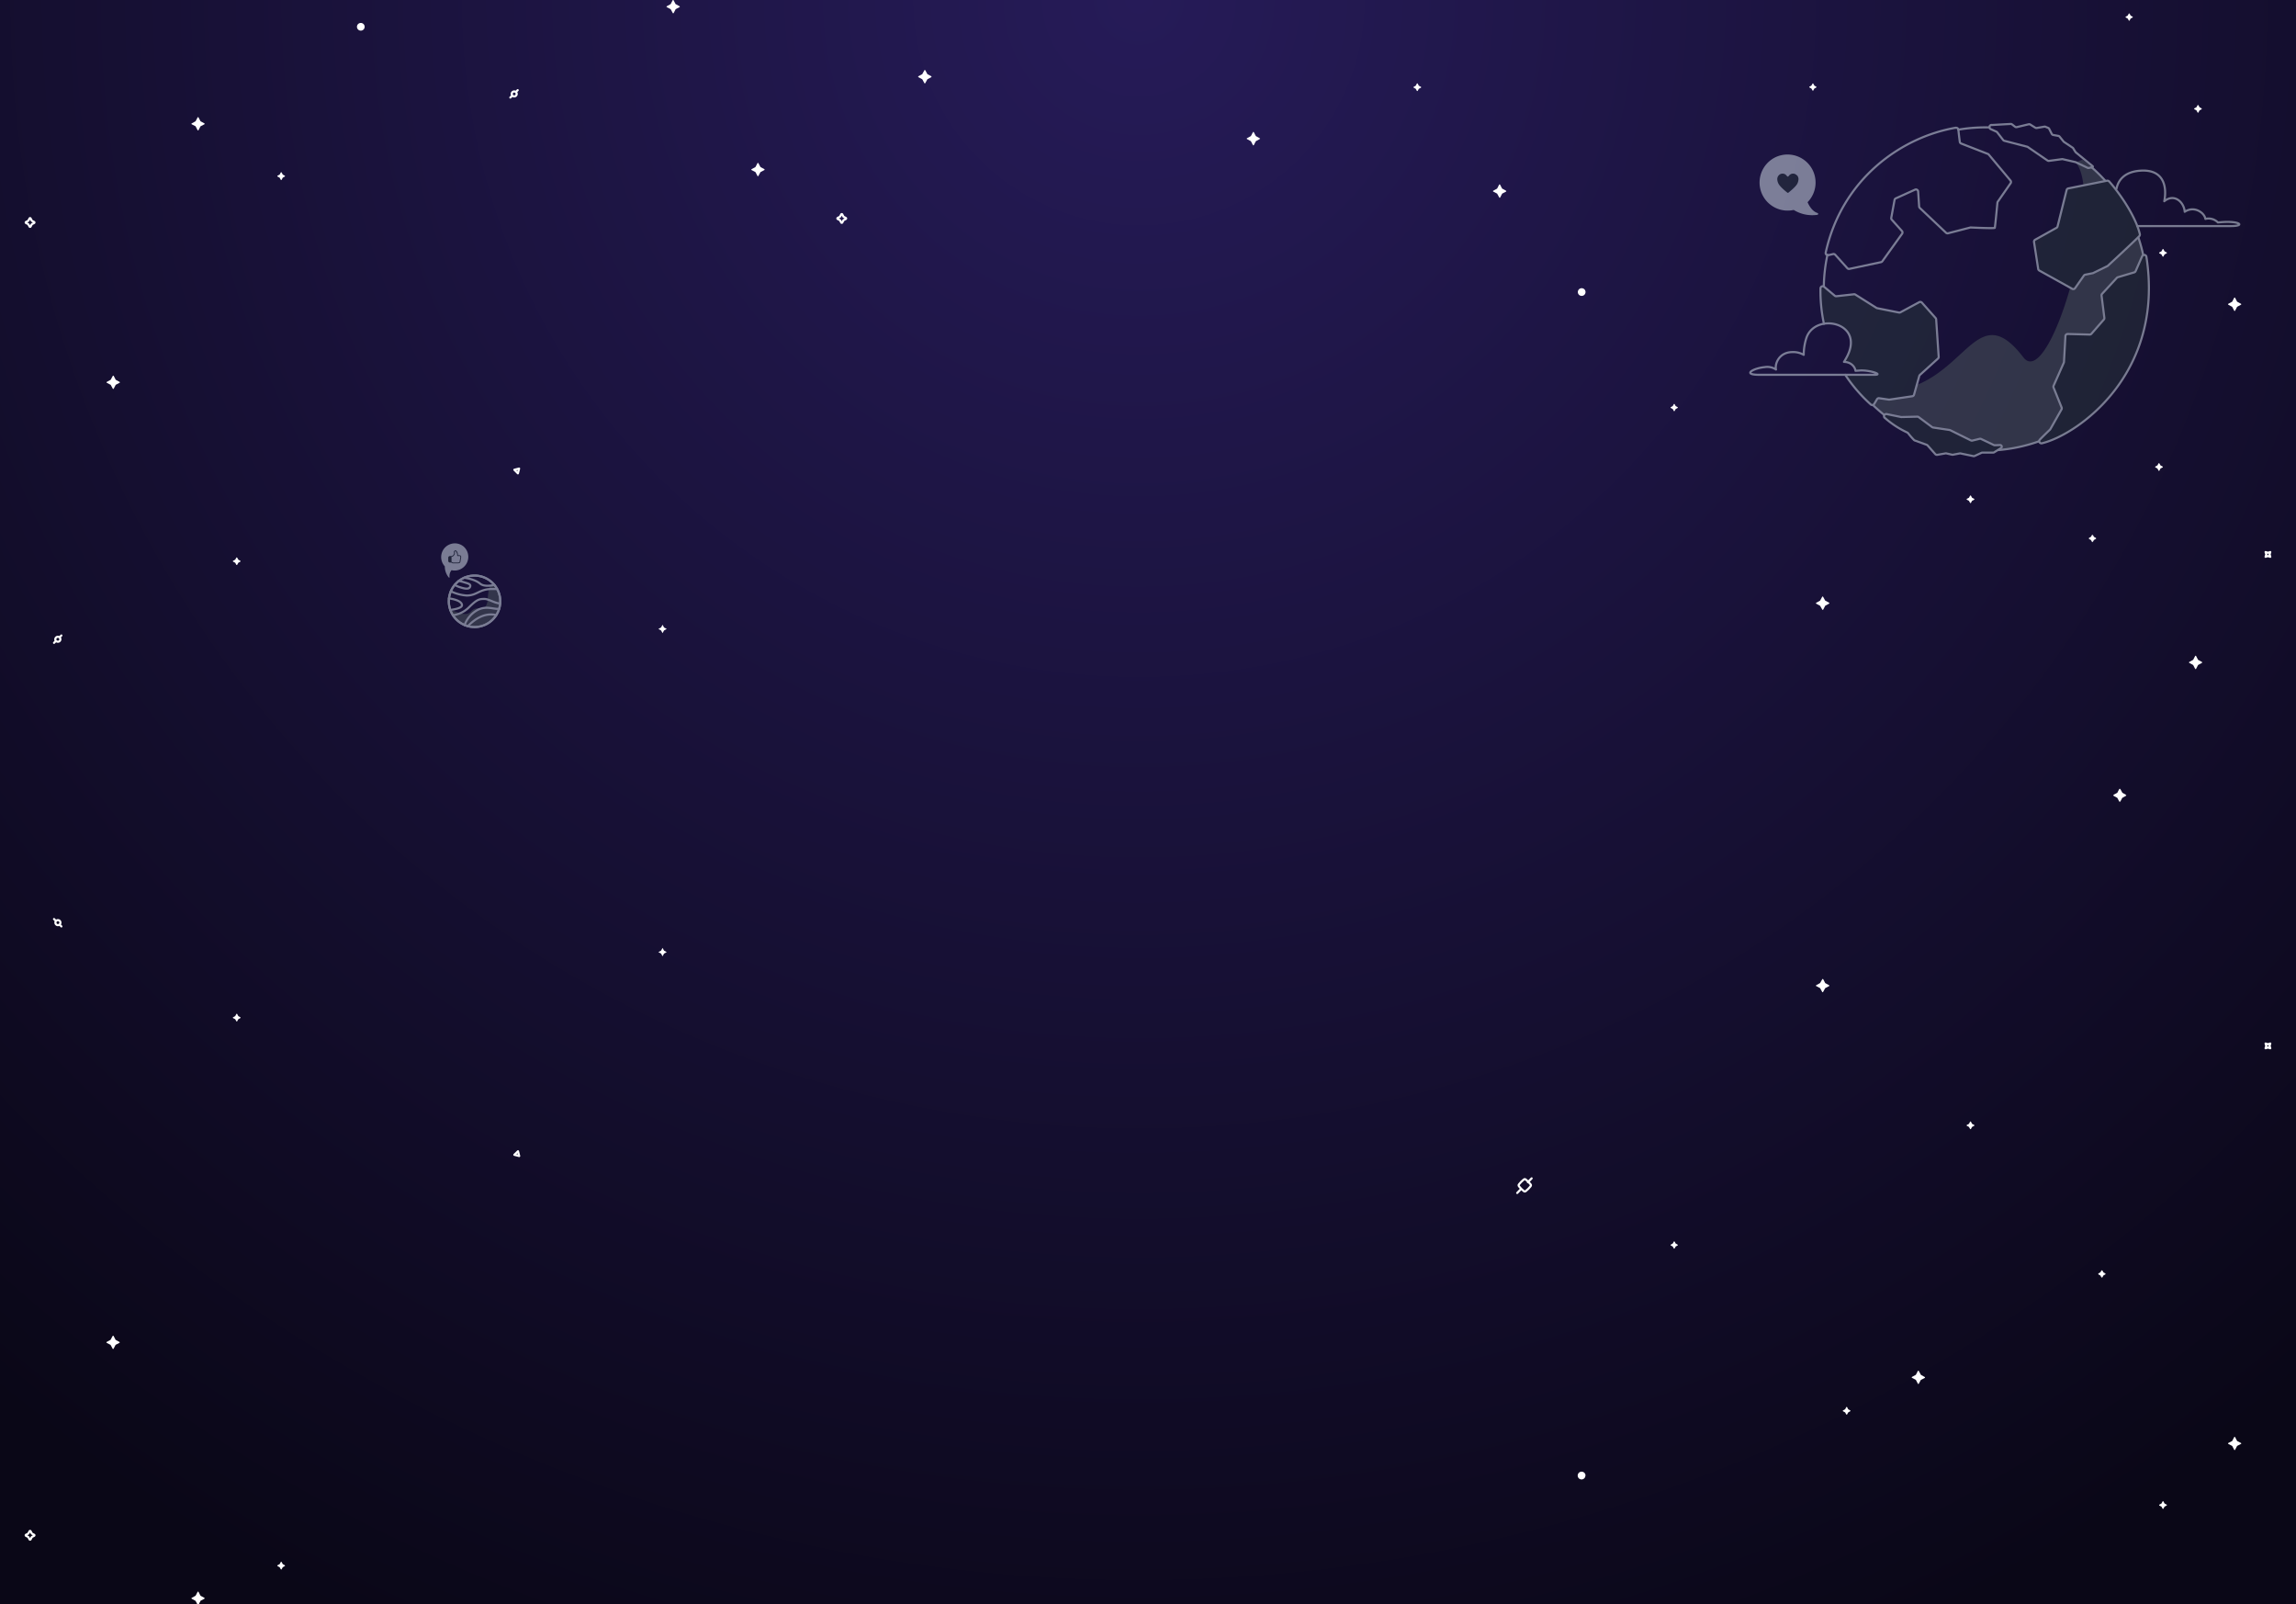 <svg id="Layer_1" data-name="Layer 1" xmlns="http://www.w3.org/2000/svg" xmlns:xlink="http://www.w3.org/1999/xlink" viewBox="0 0 1194 834"><rect x="0" y="0" width="1194" height="834" fill="#808080" stroke="none"/><defs><style>.cls-1{fill:#fff;}.cls-1,.cls-10,.cls-8,.cls-9{fill-rule:evenodd;}.cls-2{fill:url(#radial-gradient);}.cls-11,.cls-3{fill:none;stroke-linecap:round;stroke-linejoin:round;stroke-width:1.1px;}.cls-3{stroke:#fff;}.cls-4{mask:url(#mask);}.cls-5{mask:url(#mask-2);}.cls-6{mask:url(#mask-3);}.cls-7{opacity:0.5;}.cls-8{fill:#dbe7f0;}.cls-9{fill:#27363a;}.cls-10{fill:#4d595d;}.cls-11{stroke:#dbe7f0;}</style><radialGradient id="radial-gradient" cx="-361.55" cy="792.43" r="1.14" gradientTransform="matrix(0, 834, 834.01, 0, -660300.11, 301532)" gradientUnits="userSpaceOnUse"><stop offset="0" stop-color="#261b58"/><stop offset="1" stop-color="#0a0717"/></radialGradient><mask id="mask" x="1086.19" y="277.94" width="3.94" height="3.94" maskUnits="userSpaceOnUse"><g id="b"><path id="a" class="cls-1" d="M1090.13,278v3.93h-3.94v-3.94h3.94Z"/></g></mask><mask id="mask-2" x="1098.83" y="409.99" width="6.96" height="6.96" maskUnits="userSpaceOnUse"><g id="d"><path id="c" class="cls-1" d="M1098.83,410h7v6.95h-7Z"/></g></mask><mask id="mask-3" x="1091.09" y="660.32" width="3.94" height="3.94" maskUnits="userSpaceOnUse"><g id="f"><path id="e" class="cls-1" d="M1095,664.25v-3.93h-3.94v3.93Z"/></g></mask></defs><path class="cls-2" d="M0,0H1194V834H0Z"/><path class="cls-1" d="M482.35,38.58l1.93,1.06a.28.28,0,0,1,.11.37.29.29,0,0,1-.11.11l-1.93,1.05a.38.38,0,0,0-.11.11l-1.05,1.93a.28.28,0,0,1-.38.11.29.29,0,0,1-.11-.11l-1.05-1.93a.57.57,0,0,0-.11-.11l-1.93-1.05a.29.29,0,0,1-.11-.38.27.27,0,0,1,.11-.1l1.93-1.06a.38.38,0,0,0,.11-.11l1.05-1.93a.29.29,0,0,1,.38-.11.57.57,0,0,1,.11.11l1.05,1.93a.29.29,0,0,0,.11.11"/><path class="cls-1" d="M147.11,90.8l.95.52a.29.29,0,0,1,.11.38.38.38,0,0,1-.11.11l-.95.52a.2.2,0,0,0-.11.11l-.52,1a.28.28,0,0,1-.49,0l-.52-1a.2.2,0,0,0-.11-.11l-1-.52a.29.29,0,0,1-.11-.38.38.38,0,0,1,.11-.11l1-.52a.2.2,0,0,0,.11-.11l.52-1a.29.29,0,0,1,.38-.11l.11.11.52,1a.2.2,0,0,0,.11.11"/><path class="cls-3" d="M266.4,49.7l-1,1m3.82-3.83-1,1m-1.72,1.88a1.29,1.29,0,1,0,0-1.83,1.29,1.29,0,0,0,0,1.83Z"/><path class="cls-1" d="M653.15,70.78l1.93,1.06a.28.28,0,0,1,.11.37.29.29,0,0,1-.11.11l-1.93,1.05a.32.32,0,0,0-.11.12l-1,1.92a.27.27,0,0,1-.38.11.29.29,0,0,1-.11-.11l-1-1.93-.11-.11-1.93-1.05a.28.28,0,0,1-.11-.37.23.23,0,0,1,.11-.11l1.93-1.06a.29.29,0,0,0,.11-.11l1-1.93a.29.29,0,0,1,.38-.11.57.57,0,0,1,.11.11l1,1.93a.23.23,0,0,0,.11.11"/><path class="cls-1" d="M781.25,98.08l1.93,1.06a.28.28,0,0,1,.11.37.38.38,0,0,1-.11.11l-1.93,1a.38.38,0,0,0-.11.11l-1,1.93a.27.27,0,0,1-.38.11.29.29,0,0,1-.11-.11l-1.05-1.93a.57.57,0,0,0-.11-.11l-1.93-1a.28.28,0,0,1-.11-.37.2.2,0,0,1,.11-.11l1.93-1.06a.29.29,0,0,0,.11-.11L779.6,96a.29.29,0,0,1,.38-.11l.11.11,1,1.93a.23.23,0,0,0,.11.11"/><path class="cls-1" d="M737.91,44.6l1,.52a.29.29,0,0,1,.11.38.38.38,0,0,1-.11.11l-1,.52a.2.2,0,0,0-.11.11l-.52.95a.28.28,0,0,1-.49,0l-.52-.95a.2.2,0,0,0-.11-.11l-.95-.52a.29.29,0,0,1-.11-.38.38.38,0,0,1,.11-.11l.95-.52a.2.2,0,0,0,.11-.11l.52-1a.29.29,0,0,1,.38-.11.57.57,0,0,1,.11.11l.52,1a.2.2,0,0,0,.11.11"/><path class="cls-1" d="M824.53,151.83a2,2,0,1,1-2-2,2,2,0,0,1,2,2M60.25,197.48l1.93,1.05a.28.28,0,0,1,0,.49l-1.93,1a.38.38,0,0,0-.11.11l-1,1.93a.28.28,0,0,1-.49,0l-1.05-1.93a.57.57,0,0,0-.11-.11l-1.93-1a.29.29,0,0,1-.11-.38.29.29,0,0,1,.11-.11l1.93-1.05a.38.38,0,0,0,.11-.11l1.05-1.93a.29.29,0,0,1,.38-.11l.11.11,1,1.93a.23.23,0,0,0,.11.11"/><path class="cls-1" d="M124,291l.95.52a.29.29,0,0,1,.11.38.38.38,0,0,1-.11.11l-.95.52a.2.2,0,0,0-.11.11l-.52.95a.28.28,0,0,1-.49,0l-.52-.95a.2.2,0,0,0-.11-.11l-1-.52a.29.29,0,0,1-.11-.38.38.38,0,0,1,.11-.11l1-.52a.2.2,0,0,0,.11-.11l.52-.95a.29.29,0,0,1,.38-.11l.11.11.52.95a.2.2,0,0,0,.11.11"/><path class="cls-1" d="M1143.15,343.08l1.93,1.06a.28.28,0,0,1,.11.37.38.38,0,0,1-.11.11l-1.93,1.05a.38.38,0,0,0-.11.11l-1,1.93a.27.27,0,0,1-.38.11.29.29,0,0,1-.11-.11l-1-1.93a.57.57,0,0,0-.11-.11l-1.93-1.05a.29.29,0,0,1-.11-.38.29.29,0,0,1,.11-.11l1.93-1.05a.38.38,0,0,0,.11-.11l1-1.93a.29.29,0,0,1,.38-.11.38.38,0,0,1,.11.11l1,1.93a.29.29,0,0,0,.11.11M943.58,44.55l.91.5a.26.26,0,0,1,0,.46l-.91.5a.35.35,0,0,0-.11.1L943,47a.25.25,0,0,1-.46,0l-.5-.91a.27.27,0,0,0-.11-.1l-.91-.5a.26.26,0,0,1-.1-.36.24.24,0,0,1,.1-.1l.91-.5a.27.27,0,0,0,.11-.1l.49-.91a.27.27,0,0,1,.36-.11.23.23,0,0,1,.11.11l.49.91a.35.35,0,0,0,.11.1"/><path class="cls-1" d="M1123.61,242l1,.52a.29.29,0,0,1,.11.38.38.38,0,0,1-.11.11l-1,.52a.2.2,0,0,0-.11.11l-.52,1a.28.28,0,0,1-.49,0l-.52-1a.2.2,0,0,0-.11-.11l-.95-.52a.29.29,0,0,1-.11-.38.38.38,0,0,1,.11-.11l.95-.52a.2.2,0,0,0,.11-.11l.52-.95a.29.29,0,0,1,.38-.11.57.57,0,0,1,.11.11l.52.95a.2.2,0,0,0,.11.11"/><path class="cls-3" d="M267.47,244.22l2.48-.62-.62,2.49Z"/><path class="cls-1" d="M345.32,326.21l1.42.77-1.42.78-.77,1.41-.77-1.41-1.41-.78,1.41-.77.77-1.41Z"/><path class="cls-1" d="M351.45,2.18l1.93,1.06a.28.28,0,0,1,.11.37.29.29,0,0,1-.11.11l-1.93,1a.38.38,0,0,0-.11.11l-1,1.93a.27.27,0,0,1-.38.11.29.29,0,0,1-.11-.11l-1.05-1.93a.57.57,0,0,0-.11-.11l-1.93-1a.28.28,0,0,1-.11-.37.2.2,0,0,1,.11-.11l1.93-1.06a.38.38,0,0,0,.11-.11L349.8.14a.29.29,0,0,1,.38-.11.57.57,0,0,1,.11.11l1,1.93a.23.23,0,0,0,.11.11"/><path class="cls-3" d="M437.47,115.68l-.6-1.12a.25.25,0,0,0-.12-.13l-1.12-.59a.3.3,0,0,1-.13-.41.27.27,0,0,1,.13-.13l1.12-.59a.3.3,0,0,0,.12-.13l.6-1.12a.31.31,0,0,1,.41-.13.4.4,0,0,1,.13.13l.59,1.12a.3.3,0,0,0,.12.13l1.12.59a.3.3,0,0,1,0,.54l-1.12.59a.3.3,0,0,0-.12.13l-.59,1.12a.31.31,0,0,1-.42.12.28.28,0,0,1-.12-.12Z"/><path class="cls-1" d="M395.55,86.88l1.93,1.06a.28.28,0,0,1,.11.37.29.29,0,0,1-.11.11l-1.93,1a.32.32,0,0,0-.11.12l-1.05,1.92a.27.27,0,0,1-.38.11.29.29,0,0,1-.11-.11l-1-1.93-.11-.11-1.93-1a.28.28,0,0,1-.11-.37.23.23,0,0,1,.11-.11l1.93-1.06a.29.29,0,0,0,.11-.11l1-1.93a.29.29,0,0,1,.38-.11.57.57,0,0,1,.11.11l1.05,1.93a.23.23,0,0,0,.11.11"/><path class="cls-1" d="M104.35,63.08l1.93,1.06a.28.28,0,0,1,.11.37.29.29,0,0,1-.11.11l-1.93,1a.38.38,0,0,0-.11.11l-1,1.93a.28.28,0,0,1-.38.11.29.29,0,0,1-.11-.11l-1-1.93a.57.57,0,0,0-.11-.11l-1.93-1a.28.28,0,0,1-.11-.37.23.23,0,0,1,.11-.11l1.93-1.06a.38.38,0,0,0,.11-.11l1-1.93a.29.29,0,0,1,.38-.11.57.57,0,0,1,.11.11l1,1.93a.23.23,0,0,0,.11.11"/><path class="cls-1" d="M189.63,13.93a2,2,0,1,1-2-2,2,2,0,0,1,2,2"/><path class="cls-3" d="M15.37,117.78l-.6-1.12a.25.25,0,0,0-.12-.13l-1.12-.59a.3.3,0,0,1-.13-.41.27.27,0,0,1,.13-.13l1.12-.59a.3.3,0,0,0,.12-.13l.6-1.12a.31.31,0,0,1,.41-.13.4.4,0,0,1,.13.13l.59,1.12a.3.3,0,0,0,.12.13l1.12.59a.3.3,0,0,1,0,.54l-1.12.59a.3.3,0,0,0-.12.13l-.59,1.12a.31.31,0,0,1-.42.12.28.28,0,0,1-.12-.12Z"/><path class="cls-1" d="M1163.45,156.88l1.93,1.05a.29.29,0,0,1,.11.38.38.38,0,0,1-.11.11l-1.93,1.05a.38.38,0,0,0-.11.11l-1,1.93a.27.27,0,0,1-.38.11.29.29,0,0,1-.11-.11l-1-1.93a.57.57,0,0,0-.11-.11l-1.93-1.05a.29.29,0,0,1-.11-.38.29.29,0,0,1,.11-.11l1.93-1.05a.38.38,0,0,0,.11-.11l1-1.93a.29.29,0,0,1,.38-.11l.11.11,1,1.93a.23.23,0,0,0,.11.11"/><path class="cls-1" d="M1125.71,130.7l1,.52a.29.29,0,0,1,.11.38.38.38,0,0,1-.11.11l-1,.52a.2.2,0,0,0-.11.11l-.52.95a.29.29,0,0,1-.38.11.38.38,0,0,1-.11-.11l-.52-.95a.2.2,0,0,0-.11-.11l-1-.52a.29.29,0,0,1-.11-.38.27.27,0,0,1,.11-.1l1-.52a.29.29,0,0,0,.11-.11l.52-1a.29.29,0,0,1,.38-.11l.11.11.52,1a.29.29,0,0,0,.11.11"/><path class="cls-1" d="M1108.08,8.15l.91.5a.26.26,0,0,1,0,.46l-.91.5a.35.35,0,0,0-.11.1l-.49.91a.25.25,0,0,1-.46,0l-.5-.91a.27.27,0,0,0-.11-.1l-.91-.5a.26.26,0,0,1-.1-.36.24.24,0,0,1,.1-.1l.91-.5a.23.23,0,0,0,.11-.11l.49-.9a.27.27,0,0,1,.36-.11.23.23,0,0,1,.11.11l.49.9a.29.29,0,0,0,.11.11"/><path class="cls-1" d="M1143.91,55.8l.95.52a.29.29,0,0,1,.11.38.38.38,0,0,1-.11.11l-.95.52a.2.2,0,0,0-.11.11l-.52,1a.28.28,0,0,1-.49,0l-.52-1a.2.2,0,0,0-.11-.11l-1-.52a.29.29,0,0,1-.11-.38.38.38,0,0,1,.11-.11l1-.52a.2.2,0,0,0,.11-.11l.52-.95a.29.29,0,0,1,.38-.11.57.57,0,0,1,.11.11l.52.95a.2.2,0,0,0,.11.11"/><g class="cls-4"><path class="cls-1" d="M1089,279.15l1,.52a.28.28,0,0,1,.12.38.43.43,0,0,1-.12.11l-1,.52a.29.29,0,0,0-.11.11l-.52.95a.28.28,0,0,1-.37.11.29.29,0,0,1-.11-.11l-.52-.95a.29.29,0,0,0-.11-.11l-1-.52a.27.27,0,0,1-.11-.38.23.23,0,0,1,.11-.11l1-.52a.23.23,0,0,0,.11-.11l.52-1a.28.28,0,0,1,.37-.11.2.2,0,0,1,.11.11l.52,1a.38.38,0,0,0,.11.11"/></g><path class="cls-1" d="M949.25,312.28l1.93,1.06a.28.28,0,0,1,.11.37.38.38,0,0,1-.11.11l-1.93,1.05a.38.38,0,0,0-.11.11l-1,1.93a.27.27,0,0,1-.38.11.29.29,0,0,1-.11-.11L946.55,315a.57.57,0,0,0-.11-.11l-1.93-1.05a.28.28,0,0,1-.11-.37.23.23,0,0,1,.11-.11l1.93-1.06a.29.29,0,0,0,.11-.11l1.05-1.93a.29.29,0,0,1,.38-.11.35.35,0,0,1,.1.11l1.06,1.93a.29.29,0,0,0,.11.11"/><path class="cls-1" d="M871.48,211.15l.91.5a.26.26,0,0,1,0,.46l-.91.5a.35.35,0,0,0-.11.1l-.49.91a.25.25,0,0,1-.46,0l-.5-.91a.27.27,0,0,0-.11-.1l-.91-.5a.26.26,0,0,1-.1-.36.24.24,0,0,1,.1-.1l.91-.5a.27.27,0,0,0,.11-.1l.49-.91a.27.27,0,0,1,.36-.11.23.23,0,0,1,.11.11l.49.91a.35.35,0,0,0,.11.1"/><path class="cls-1" d="M1025.61,258.8l1,.52a.29.29,0,0,1,.11.38.38.38,0,0,1-.11.11l-1,.52a.2.2,0,0,0-.11.11l-.52.95a.28.28,0,0,1-.49,0l-.52-.95a.2.2,0,0,0-.11-.11l-1-.52a.29.29,0,0,1-.11-.38.38.38,0,0,1,.11-.11l1-.52a.2.2,0,0,0,.11-.11l.52-.95a.29.29,0,0,1,.38-.11.57.57,0,0,1,.11.11l.52.95a.2.2,0,0,0,.11.11"/><path class="cls-3" d="M1178.17,289.47l1.23-.38,1.23.38-.38-1.24.38-1.23-1.23.38-1.23-.38.38,1.23Z"/><g class="cls-5"><path class="cls-1" d="M1103.72,412.17l1.93,1.05a.29.29,0,0,1,.11.38l-.11.11-1.93,1.05a.29.29,0,0,0-.11.11l-1,1.93a.29.29,0,0,1-.38.11.38.38,0,0,1-.11-.11l-1-1.93a.38.38,0,0,0-.11-.11l-1.93-1.05a.28.28,0,0,1-.11-.38.29.29,0,0,1,.11-.11l1.93-1.05.11-.11,1-1.93a.29.29,0,0,1,.38-.11.27.27,0,0,1,.1.11l1.06,1.93a.29.29,0,0,0,.11.11"/></g><path class="cls-3" d="M29.1,333.2l-1,1m3.82-3.83-1,1m-1.72,1.88a1.29,1.29,0,1,0,0-1.83A1.29,1.29,0,0,0,29.15,333.31Z"/><path class="cls-1" d="M147.11,814.73l.95-.52a.29.29,0,0,0,.11-.38.57.57,0,0,0-.11-.11l-.95-.52a.2.2,0,0,1-.11-.11l-.52-1a.29.29,0,0,0-.38-.11l-.11.11-.52,1a.2.2,0,0,1-.11.11l-1,.52a.28.28,0,0,0,0,.49l1,.52a.23.23,0,0,1,.11.11l.52.95a.28.28,0,0,0,.49,0l.52-.95a.23.23,0,0,1,.11-.11"/><path class="cls-1" d="M824.53,767.13a2,2,0,0,0-4.07,0h0a2,2,0,0,0,2,2,2,2,0,0,0,2-2m-764.28-68,1.93-1a.28.28,0,0,0,.11-.37.23.23,0,0,0-.11-.11l-1.93-1.06a.29.29,0,0,1-.11-.11l-1-1.93a.29.29,0,0,0-.38-.11l-.11.11-1.05,1.93a.29.29,0,0,1-.11.11l-1.93,1.06a.28.28,0,0,0-.11.37.29.29,0,0,0,.11.11l1.93,1,.11.11,1.05,1.93a.28.28,0,0,0,.49,0l1-1.93a.38.38,0,0,1,.11-.11"/><path class="cls-1" d="M124,529.83l.95-.52a.29.29,0,0,0,.11-.38l-.11-.11-.95-.52a.2.2,0,0,1-.11-.11l-.52-1a.29.29,0,0,0-.38-.11l-.11.11-.52,1a.2.2,0,0,1-.11.11l-1,.52a.28.28,0,0,0,0,.49l1,.52a.23.23,0,0,1,.11.11l.52.95a.28.28,0,0,0,.49,0l.52-.95a.23.23,0,0,1,.11-.11"/><path class="cls-1" d="M999,717.37l1.93-1a.29.29,0,0,0,.11-.38.38.38,0,0,0-.11-.11L999,714.78a.29.29,0,0,1-.11-.11l-1.05-1.93a.29.29,0,0,0-.38-.11.38.38,0,0,0-.11.11l-1,1.93a.29.29,0,0,1-.11.11l-1.93,1.05a.29.29,0,0,0-.11.38.23.23,0,0,0,.11.11l1.93,1,.11.11,1,1.93a.28.28,0,0,0,.49,0l1.05-1.93a.38.38,0,0,1,.11-.11"/><path class="cls-1" d="M961.21,734.23l.95-.52a.29.29,0,0,0,.11-.38.57.57,0,0,0-.11-.11l-.95-.52a.2.2,0,0,1-.11-.11l-.52-1a.29.29,0,0,0-.38-.11.57.57,0,0,0-.11.11l-.52,1a.2.2,0,0,1-.11.11l-1,.53a.28.28,0,0,0-.11.37.29.29,0,0,0,.11.11l1,.52a.23.23,0,0,1,.11.11l.52.95a.28.28,0,0,0,.49,0l.52-.95a.23.23,0,0,1,.11-.11"/><path class="cls-3" d="M267.47,600.36,270,601l-.62-2.49Z"/><path class="cls-1" d="M345.32,495.76l1.42-.78-1.42-.77-.77-1.41-.77,1.41-1.41.77,1.41.78.77,1.41Z"/><path class="cls-1" d="M104.35,832.17l1.93-1a.28.28,0,0,0,.11-.37.23.23,0,0,0-.11-.11l-1.93-1.06a.23.23,0,0,1-.11-.11l-1-1.93a.29.29,0,0,0-.38-.11l-.11.11-1,1.93a.29.29,0,0,1-.11.11l-1.93,1.06a.28.28,0,0,0-.11.37.29.29,0,0,0,.11.11l1.93,1.06a.29.29,0,0,1,.11.11l1,1.92a.28.28,0,0,0,.49,0l1-1.93a.38.38,0,0,1,.11-.11"/><path class="cls-3" d="M15.37,796.06l-.6,1.12a.3.3,0,0,1-.12.13l-1.12.59a.3.3,0,0,0-.13.41.27.27,0,0,0,.13.13l1.12.59a.25.25,0,0,1,.12.13l.6,1.12a.31.31,0,0,0,.54,0l.59-1.12a.3.3,0,0,1,.12-.13l1.12-.59a.3.3,0,0,0,.13-.41.27.27,0,0,0-.13-.13l-1.12-.59a.3.3,0,0,1-.12-.13l-.59-1.12a.32.32,0,0,0-.42-.13.37.37,0,0,0-.12.13Z"/><path class="cls-1" d="M1163.45,751.67l1.93-1a.29.29,0,0,0,.11-.38.38.38,0,0,0-.11-.11l-1.93-1a.29.29,0,0,1-.11-.11l-1-1.93a.29.29,0,0,0-.38-.11.38.38,0,0,0-.11.11l-1,1.93a.29.29,0,0,1-.11.11l-1.93,1a.29.29,0,0,0-.11.38.23.23,0,0,0,.11.11l1.93,1,.11.11,1,1.93a.28.28,0,0,0,.49,0l1-1.93a.38.38,0,0,1,.11-.11"/><path class="cls-1" d="M1125.71,783.23l1-.52a.29.29,0,0,0,.11-.38.57.57,0,0,0-.11-.11l-1-.52a.2.2,0,0,1-.11-.11l-.52-1a.29.29,0,0,0-.38-.11l-.11.11-.52,1a.2.2,0,0,1-.11.11l-1,.53a.28.28,0,0,0-.11.37.29.29,0,0,0,.11.11l1,.52a.23.23,0,0,1,.11.11l.52.95a.28.28,0,0,0,.49,0l.52-.95a.23.23,0,0,1,.11-.11"/><g class="cls-6"><path class="cls-1" d="M1093.93,663.05l1-.52a.29.29,0,0,0,.12-.38.32.32,0,0,0-.12-.11l-1-.52a.29.29,0,0,1-.11-.11l-.52-.95a.28.28,0,0,0-.37-.11.2.2,0,0,0-.11.11l-.52.95a.29.29,0,0,1-.11.11l-1,.52a.27.27,0,0,0-.11.38.29.29,0,0,0,.11.11l1,.52a.23.23,0,0,1,.11.11l.52,1a.28.28,0,0,0,.37.11.29.29,0,0,0,.11-.11l.52-1a.29.29,0,0,1,.11-.11"/></g><path class="cls-3" d="M794.57,614.6l1.94-2M789,620.2l1.94-2m2-5.12c0-.7-3.84,3.14-3.14,3.14-.7,0,3.14,3.84,3.14,3.14,0,.7,3.84-3.14,3.14-3.14.7,0-3.14-3.84-3.14-3.14Z"/><path class="cls-1" d="M949.25,513.67l1.93-1a.29.29,0,0,0,.11-.38.38.38,0,0,0-.11-.11l-1.93-1.05a.23.23,0,0,1-.11-.11l-1-1.93a.29.29,0,0,0-.38-.11.57.57,0,0,0-.11.11L946.55,511a.29.29,0,0,1-.11.11l-1.93,1.06a.28.28,0,0,0-.11.37.29.29,0,0,0,.11.11l1.93,1,.11.11,1.05,1.93a.27.27,0,0,0,.48,0l1.06-1.93.11-.11"/><path class="cls-1" d="M871.48,648l.91-.5a.26.26,0,0,0,.1-.36.24.24,0,0,0-.1-.1l-.91-.5a.29.29,0,0,1-.11-.11l-.49-.91a.27.27,0,0,0-.36-.1.32.32,0,0,0-.1.1l-.5.91a.23.23,0,0,1-.11.11l-.91.5a.26.26,0,0,0-.1.36.24.24,0,0,0,.1.1l.91.5a.27.27,0,0,1,.11.1l.49.91a.27.27,0,0,0,.36.11.29.29,0,0,0,.11-.11l.49-.91a.35.35,0,0,1,.11-.1"/><path class="cls-1" d="M1025.61,585.83l1-.52a.29.29,0,0,0,.11-.38.57.57,0,0,0-.11-.11l-1-.52a.2.2,0,0,1-.11-.11l-.52-1a.29.29,0,0,0-.38-.11l-.11.11-.52,1a.2.2,0,0,1-.11.11l-1,.52a.28.28,0,0,0,0,.49l1,.52a.23.23,0,0,1,.11.11l.52.95a.28.28,0,0,0,.49,0l.52-.95a.23.23,0,0,1,.11-.11"/><path class="cls-3" d="M1178.17,542.5l1.23.38,1.23-.38-.38,1.23.38,1.24-1.23-.38-1.23.38.38-1.24Z"/><path class="cls-3" d="M29.1,478.8l-1-1m3.82,3.83-1-1m-1.72-1.89a1.3,1.3,0,1,1,0,1.84,1.3,1.3,0,0,1,0-1.84Z"/><g class="cls-7"><path class="cls-8" d="M241,284.05a7.12,7.12,0,0,1-6.18,12.38,4.61,4.61,0,0,0-1.05,3.44c.11.56-.26.51-.46.26a9.05,9.05,0,0,1-2-5.7A7.12,7.12,0,0,1,241,284.05"/><path class="cls-9" d="M239,288.66h-.85v-.41c0-.55-.49-2.11-1.26-2.11a.91.91,0,0,0-.66.32.72.72,0,0,0-.17.6,1.39,1.39,0,0,1-.27,1.38c-.42.45-.62.65-1,.65h-.85a.86.86,0,0,0-.84.84v1.68a.87.87,0,0,0,.84.84h.73l.6.36a.46.46,0,0,0,.22.06h2.66c.48,0,1.2-.21,1.27-.79l.41-2.5a.31.31,0,0,0,0-.09.82.82,0,0,0-.84-.83Zm0,3.37c0,.29-.53.42-.84.42h-2.66l-.7-.42V289.5c.57,0,.88-.31,1.31-.79a1.77,1.77,0,0,0,.37-1.73c0-.21.21-.42.42-.42s.84,1.14.84,1.68v.43c0,.29.14.41.42.41H239a.39.39,0,0,1,.42.42L239,292Z"/><path class="cls-10" d="M260.16,312.61a13.33,13.33,0,0,0-2.93-8.35c-1.48-1.55-3.1-.58-3.55,6.67-.54,8.71-5.12,2.89-8.77,7s-12.12-3.35-9.93,1a13.38,13.38,0,0,0,25.18-6.31"/><path class="cls-11" d="M246.78,299.23a13.38,13.38,0,1,1-13.38,13.38,13.38,13.38,0,0,1,13.38-13.38Z"/><path class="cls-11" d="M246.78,299.23a13.38,13.38,0,1,1-13.38,13.38,13.38,13.38,0,0,1,13.38-13.38Z"/><path class="cls-11" d="M234.45,307.4a22.7,22.7,0,0,0,8.23,2.2c5.3,0,6.51-3.26,12.78-3.38l3,0M241.59,325a14.63,14.63,0,0,1,6.76-7.88c4.57-2.32,7.84-.4,11.23-.57"/><path class="cls-11" d="M235.52,319.84a14.48,14.48,0,0,0,8.25-4c4.34-4.34,5.54-4.46,8.19-4.46,2.17,0,5.4,2.26,8.15,2.35m-18.74-13.39c2.79.43,6.15,1.3,8.3,3.08,1.68,1.39,4.57,1.29,7.45.68M238.6,302c1,.22,2,.47,2.59.66,2,.66,3.82.9,3.3,2.34-.66,1.82-3.69.79-5.72.14a14.66,14.66,0,0,1-2.31-1.06m-3,7c2.67.39,6.4,1.29,6.78,3.35.26,1.43-2.7,2.23-6.1,2.68m9.15,8.44c2.33-2.46,8-7.45,14.77-5.78h0"/></g><g class="cls-7"><path class="cls-10" d="M1052.24,185.8c-28.37-37-30.79,27.41-85.76,16.59A84.13,84.13,0,1,0,1083,83l-3.53,1.41c15.43,19-13.58,119.17-27.23,101.39"/><path class="cls-11" d="M948.45,149a83.21,83.21,0,0,1,1.89-16.53M980,215.84q-3.11-2.49-6-5.26m86.44,18.81A83.77,83.77,0,0,1,1039,234m72.87-111a82.27,82.27,0,0,1,2.68,9.63M1087.77,87a83.45,83.45,0,0,1,7.14,7.06m-76.52-26.65a83.68,83.68,0,0,1,16.12-1.17"/><path class="cls-9" d="M980.22,217.28a48.62,48.62,0,0,0,11.64,7.59,1.16,1.16,0,0,1,.47.41,39.84,39.84,0,0,0,3,3.43,1.13,1.13,0,0,0,.43.29l6.19,2.25a1.16,1.16,0,0,1,.47.32l4,4.52a1.14,1.14,0,0,0,1.05.36l4.24-.74a1,1,0,0,1,.45,0l3,.68a1.07,1.07,0,0,0,.47,0l3.47-.66a1.36,1.36,0,0,1,.45,0l6.66,1.39a1.13,1.13,0,0,0,.72-.09l3.51-1.62a1.16,1.16,0,0,1,.48-.11h5.56a1.09,1.09,0,0,0,.61-.18l3.5-2.18a.85.85,0,0,0-.48-1.57l-2.71.1a1.14,1.14,0,0,1-.54-.11l-6.62-3.15a1.18,1.18,0,0,0-.76-.08l-3.76.92a1.11,1.11,0,0,1-.78-.08l-10.72-5.31a1.35,1.35,0,0,0-.34-.11l-8.59-1.29a1.15,1.15,0,0,1-.51-.21l-7-5.2a1.08,1.08,0,0,0-.71-.23l-8.17.19-.26,0-7.45-1.53a1.14,1.14,0,0,0-1,2"/><path class="cls-11" d="M980.22,217.28a48.62,48.62,0,0,0,11.64,7.59,1.16,1.16,0,0,1,.47.41,39.84,39.84,0,0,0,3,3.43,1.13,1.13,0,0,0,.43.29l6.19,2.25a1.16,1.16,0,0,1,.47.32l4,4.52a1.14,1.14,0,0,0,1.05.36l4.24-.74a1,1,0,0,1,.45,0l3,.68a1.07,1.07,0,0,0,.47,0l3.47-.66a1.36,1.36,0,0,1,.45,0l6.66,1.39a1.13,1.13,0,0,0,.72-.09l3.51-1.62a1.16,1.16,0,0,1,.48-.11h5.56a1.09,1.09,0,0,0,.61-.18l3.5-2.18a.85.85,0,0,0-.48-1.57l-2.71.1a1.14,1.14,0,0,1-.54-.11l-6.62-3.15a1.18,1.18,0,0,0-.76-.08l-3.76.92a1.11,1.11,0,0,1-.78-.08l-10.72-5.31a1.35,1.35,0,0,0-.34-.11l-8.59-1.29a1.15,1.15,0,0,1-.51-.21l-7-5.2a1.08,1.08,0,0,0-.71-.23l-8.17.19-.26,0-7.45-1.53a1.14,1.14,0,0,0-1,2Z"/><path class="cls-9" d="M1096.79,94.26c5.94,6.72,13.81,18.32,16,27.44a1.15,1.15,0,0,1-.29,1.06c-2.6,2.73-15,14.18-16.32,15.4a.93.93,0,0,1-.26.18l-7.38,3.6a.84.84,0,0,1-.28.09l-3.86.78a1.08,1.08,0,0,0-.71.47l-4.58,6.53a1.13,1.13,0,0,1-1.49.34l-17.11-9.5a1.16,1.16,0,0,1-.58-.83l-2.17-14a1.17,1.17,0,0,1,.58-1.18l11.11-6.2a1.09,1.09,0,0,0,.55-.72l4.72-18.93a1.11,1.11,0,0,1,.89-.84l20.07-4a1.12,1.12,0,0,1,1.08.35"/><path class="cls-11" d="M1096.79,94.26c5.94,6.72,13.81,18.32,16,27.44a1.15,1.15,0,0,1-.29,1.06c-2.6,2.73-15,14.18-16.32,15.4a.93.93,0,0,1-.26.18l-7.38,3.6a.84.84,0,0,1-.28.09l-3.86.78a1.08,1.08,0,0,0-.71.47l-4.58,6.53a1.13,1.13,0,0,1-1.49.34l-17.11-9.5a1.16,1.16,0,0,1-.58-.83l-2.17-14a1.17,1.17,0,0,1,.58-1.18l11.11-6.2a1.09,1.09,0,0,0,.55-.72l4.72-18.93a1.11,1.11,0,0,1,.89-.84l20.07-4a1.12,1.12,0,0,1,1.08.35Z"/><path class="cls-9" d="M948.45,168.31a80.86,80.86,0,0,1-1.8-18.35,1.15,1.15,0,0,1,1.89-.85l5.53,4.64a1.11,1.11,0,0,0,.87.26l9-1a1.12,1.12,0,0,1,.73.17l11.12,7a1,1,0,0,0,.38.16l11.32,2.26a1.13,1.13,0,0,0,.77-.11l9.78-5.28a1.14,1.14,0,0,1,1.4.25l7.11,8a1.16,1.16,0,0,1,.29.69l1.31,19.47a1.14,1.14,0,0,1-.38.93l-9.39,8.5a1.29,1.29,0,0,0-.33.55l-2.71,9.7a1.15,1.15,0,0,1-.94.83l-11.83,1.72a1.82,1.82,0,0,1-.33,0l-5-.74a1.14,1.14,0,0,0-1.15.55L974.64,210a1.15,1.15,0,0,1-1.58.39,1,1,0,0,1-.18-.13,80.24,80.24,0,0,1-13.28-15.41h15.14c4.91,0-2.45-2.57-7.69-2.23l-2.13.13c-.18-1.71-2-4.58-6-4.63a11.55,11.55,0,0,0,.79-1.3c7.92-13.17-2.46-20-11.23-18.53Z"/><path class="cls-11" d="M959.6,194.87a80.24,80.24,0,0,0,13.28,15.41,1.15,1.15,0,0,0,1.63-.09,1.09,1.09,0,0,0,.13-.17l1.46-2.45a1.13,1.13,0,0,1,1.15-.55l5,.73a.91.91,0,0,0,.33,0L994.43,206a1.14,1.14,0,0,0,.94-.82l2.71-9.71a1.22,1.22,0,0,1,.33-.54l9.39-8.51a1.14,1.14,0,0,0,.38-.92l-1.31-19.47a1.16,1.16,0,0,0-.29-.69l-7.11-8a1.15,1.15,0,0,0-1.4-.25l-9.78,5.28a1.13,1.13,0,0,1-.77.11l-11.32-2.26a1.11,1.11,0,0,1-.39-.16l-11.11-7A1.25,1.25,0,0,0,964,153l-9,1a1.15,1.15,0,0,1-.87-.27l-5.53-4.64a1.15,1.15,0,0,0-1.89.85,80.89,80.89,0,0,0,1.8,18.36M1017.06,66.4c-28.21,4.87-59.15,26.48-67.62,64.88a1.15,1.15,0,0,0,1.37,1.37c.85-.18,1.82-.41,2.44-.57a1.15,1.15,0,0,1,1.12.35l6.31,7a1.15,1.15,0,0,0,1.09.35l16.42-3.49a1.22,1.22,0,0,0,.69-.46l10.27-14.3a1.15,1.15,0,0,0-.08-1.43l-5.27-5.88a1.14,1.14,0,0,1-.27-1l1.7-9.25a1.15,1.15,0,0,1,.65-.84l10-4.53a1.15,1.15,0,0,1,1.52.57,1.12,1.12,0,0,1,.1.4l.52,7.78a1.16,1.16,0,0,0,.36.76L1012,121a1.15,1.15,0,0,0,1.08.27l11.58-3a1,1,0,0,1,.35,0c1.5.07,12.19.56,12.35.18s1.19-11.17,1.37-13.08a1.11,1.11,0,0,1,.2-.53l6.66-9.58a1.16,1.16,0,0,0-.06-1.39l-11.29-13.5a1.21,1.21,0,0,0-.47-.34l-13.89-5.41a1.13,1.13,0,0,1-.72-.92c-.18-1.34-.57-4.39-.72-6.2a1.14,1.14,0,0,0-1.23-1.06Z"/><path class="cls-9" d="M1114,133.2l-3.4,7.76a1.16,1.16,0,0,1-.73.64l-8.52,2.53a1.17,1.17,0,0,0-.52.32l-7.65,8.29a1.14,1.14,0,0,0-.3.92l1.46,11.58a1.13,1.13,0,0,1-.28.9l-6.46,7.4a1.12,1.12,0,0,1-.89.39l-11.44-.3a1.17,1.17,0,0,0-1.18,1.09l-.75,13.46a1.07,1.07,0,0,1-.1.4l-5.32,12a1.14,1.14,0,0,0,0,.89l4.19,10.37a1.17,1.17,0,0,1-.06,1l-5.81,10.28a1,1,0,0,1-.21.26c-.59.56-3.3,3.16-5.24,5.16a1.15,1.15,0,0,0,1.11,1.91c18.31-4.39,63.83-35.89,54.31-96.93a1.15,1.15,0,0,0-2.19-.3"/><path class="cls-11" d="M1114,133.2l-3.4,7.76a1.16,1.16,0,0,1-.73.64l-8.52,2.53a1.17,1.17,0,0,0-.52.32l-7.65,8.29a1.14,1.14,0,0,0-.3.92l1.46,11.58a1.13,1.13,0,0,1-.28.9l-6.46,7.4a1.12,1.12,0,0,1-.89.39l-11.44-.3a1.17,1.17,0,0,0-1.18,1.09l-.75,13.46a1.07,1.07,0,0,1-.1.4l-5.32,12a1.14,1.14,0,0,0,0,.89l4.19,10.37a1.17,1.17,0,0,1-.06,1l-5.81,10.28a1,1,0,0,1-.21.26c-.59.56-3.3,3.16-5.24,5.16a1.15,1.15,0,0,0,1.11,1.91c18.31-4.39,63.83-35.89,54.31-96.93a1.15,1.15,0,0,0-2.19-.3ZM1035.56,65l10-.56a1.12,1.12,0,0,1,.77.23l1.53,1.19a1.13,1.13,0,0,0,1,.21l6.11-1.46a1.11,1.11,0,0,1,.87.15l2.55,1.61a1.19,1.19,0,0,0,.82.16l3.88-.68a1.13,1.13,0,0,1,.63.06l1.37.57a1.09,1.09,0,0,1,.58.54l1.29,2.55a1.12,1.12,0,0,0,.82.61l2.63.47a1.14,1.14,0,0,1,.69.42l2,2.48a.85.85,0,0,0,.26.24l4.48,3a1.07,1.07,0,0,1,.35.38,20.51,20.51,0,0,0,1.26,2c.2.18,6.93,5.68,8.79,7.21a.3.3,0,0,1-.12.53c-.62.15-1.55.36-2,.43a.89.89,0,0,1-.48-.08l-6.07-2.89a1,1,0,0,0-.24-.09l-6.67-1.54a1.13,1.13,0,0,0-.41,0l-6.69.89a1.13,1.13,0,0,1-.8-.19l-10.21-7a1.19,1.19,0,0,0-.36-.17l-11.86-3.07a1.19,1.19,0,0,1-.62-.41l-3.09-4a1.41,1.41,0,0,0-.43-.34l-2.94-1.33a1.14,1.14,0,0,1,.41-2.18Z"/><path class="cls-8" d="M925,81.06a14.59,14.59,0,0,1,15,24.06c1.16,2.65,2.76,4.73,4.91,5.52,1.09.4.6,1,0,1.07a18.32,18.32,0,0,1-12.12-2.57A14.59,14.59,0,0,1,925,81.06"/><path class="cls-9" d="M934.45,91.18a2.67,2.67,0,0,0-2-.92,2.62,2.62,0,0,0-2,.92l-.39.45a.46.46,0,0,1-.64.06l-.06-.06-.38-.45a2.56,2.56,0,0,0-2-.92,2.66,2.66,0,0,0-2,.93,2.89,2.89,0,0,0-.74,1.84,5.45,5.45,0,0,0,.62,2.45c.51,1,2,2.59,4.61,4.67a.45.45,0,0,0,.58,0c2.57-2.08,4.12-3.64,4.62-4.67a5.57,5.57,0,0,0,.61-2.45,3,3,0,0,0-.73-1.86Z"/><path class="cls-11" d="M1111.49,117.53h48.69c7.81,0,4.46-2.9-5.35-2l-1.46.1a6.8,6.8,0,0,0-6.49-1.82c-.45-3.2-5.75-7-10.75-3.71-.36-5-5.36-9.73-10.63-5.49,1.57-8-.55-16.91-12.84-15.85-7.56.65-11,4.56-12,9.27M967.05,192.64l-2.13.13c-.18-1.71-2-4.58-6-4.63a11.55,11.55,0,0,0,.79-1.3c11.6-19.3-16.09-25-20.42-10.86a28.92,28.92,0,0,0-1.29,8.51,10.65,10.65,0,0,0-5.84-1.45c-7,0-9.29,6.14-8.58,9.07a8.13,8.13,0,0,0-5.81-1.26c-6,.56-12,4-2.9,4h59.9c4.91,0-2.45-2.57-7.69-2.23Z"/></g></svg>